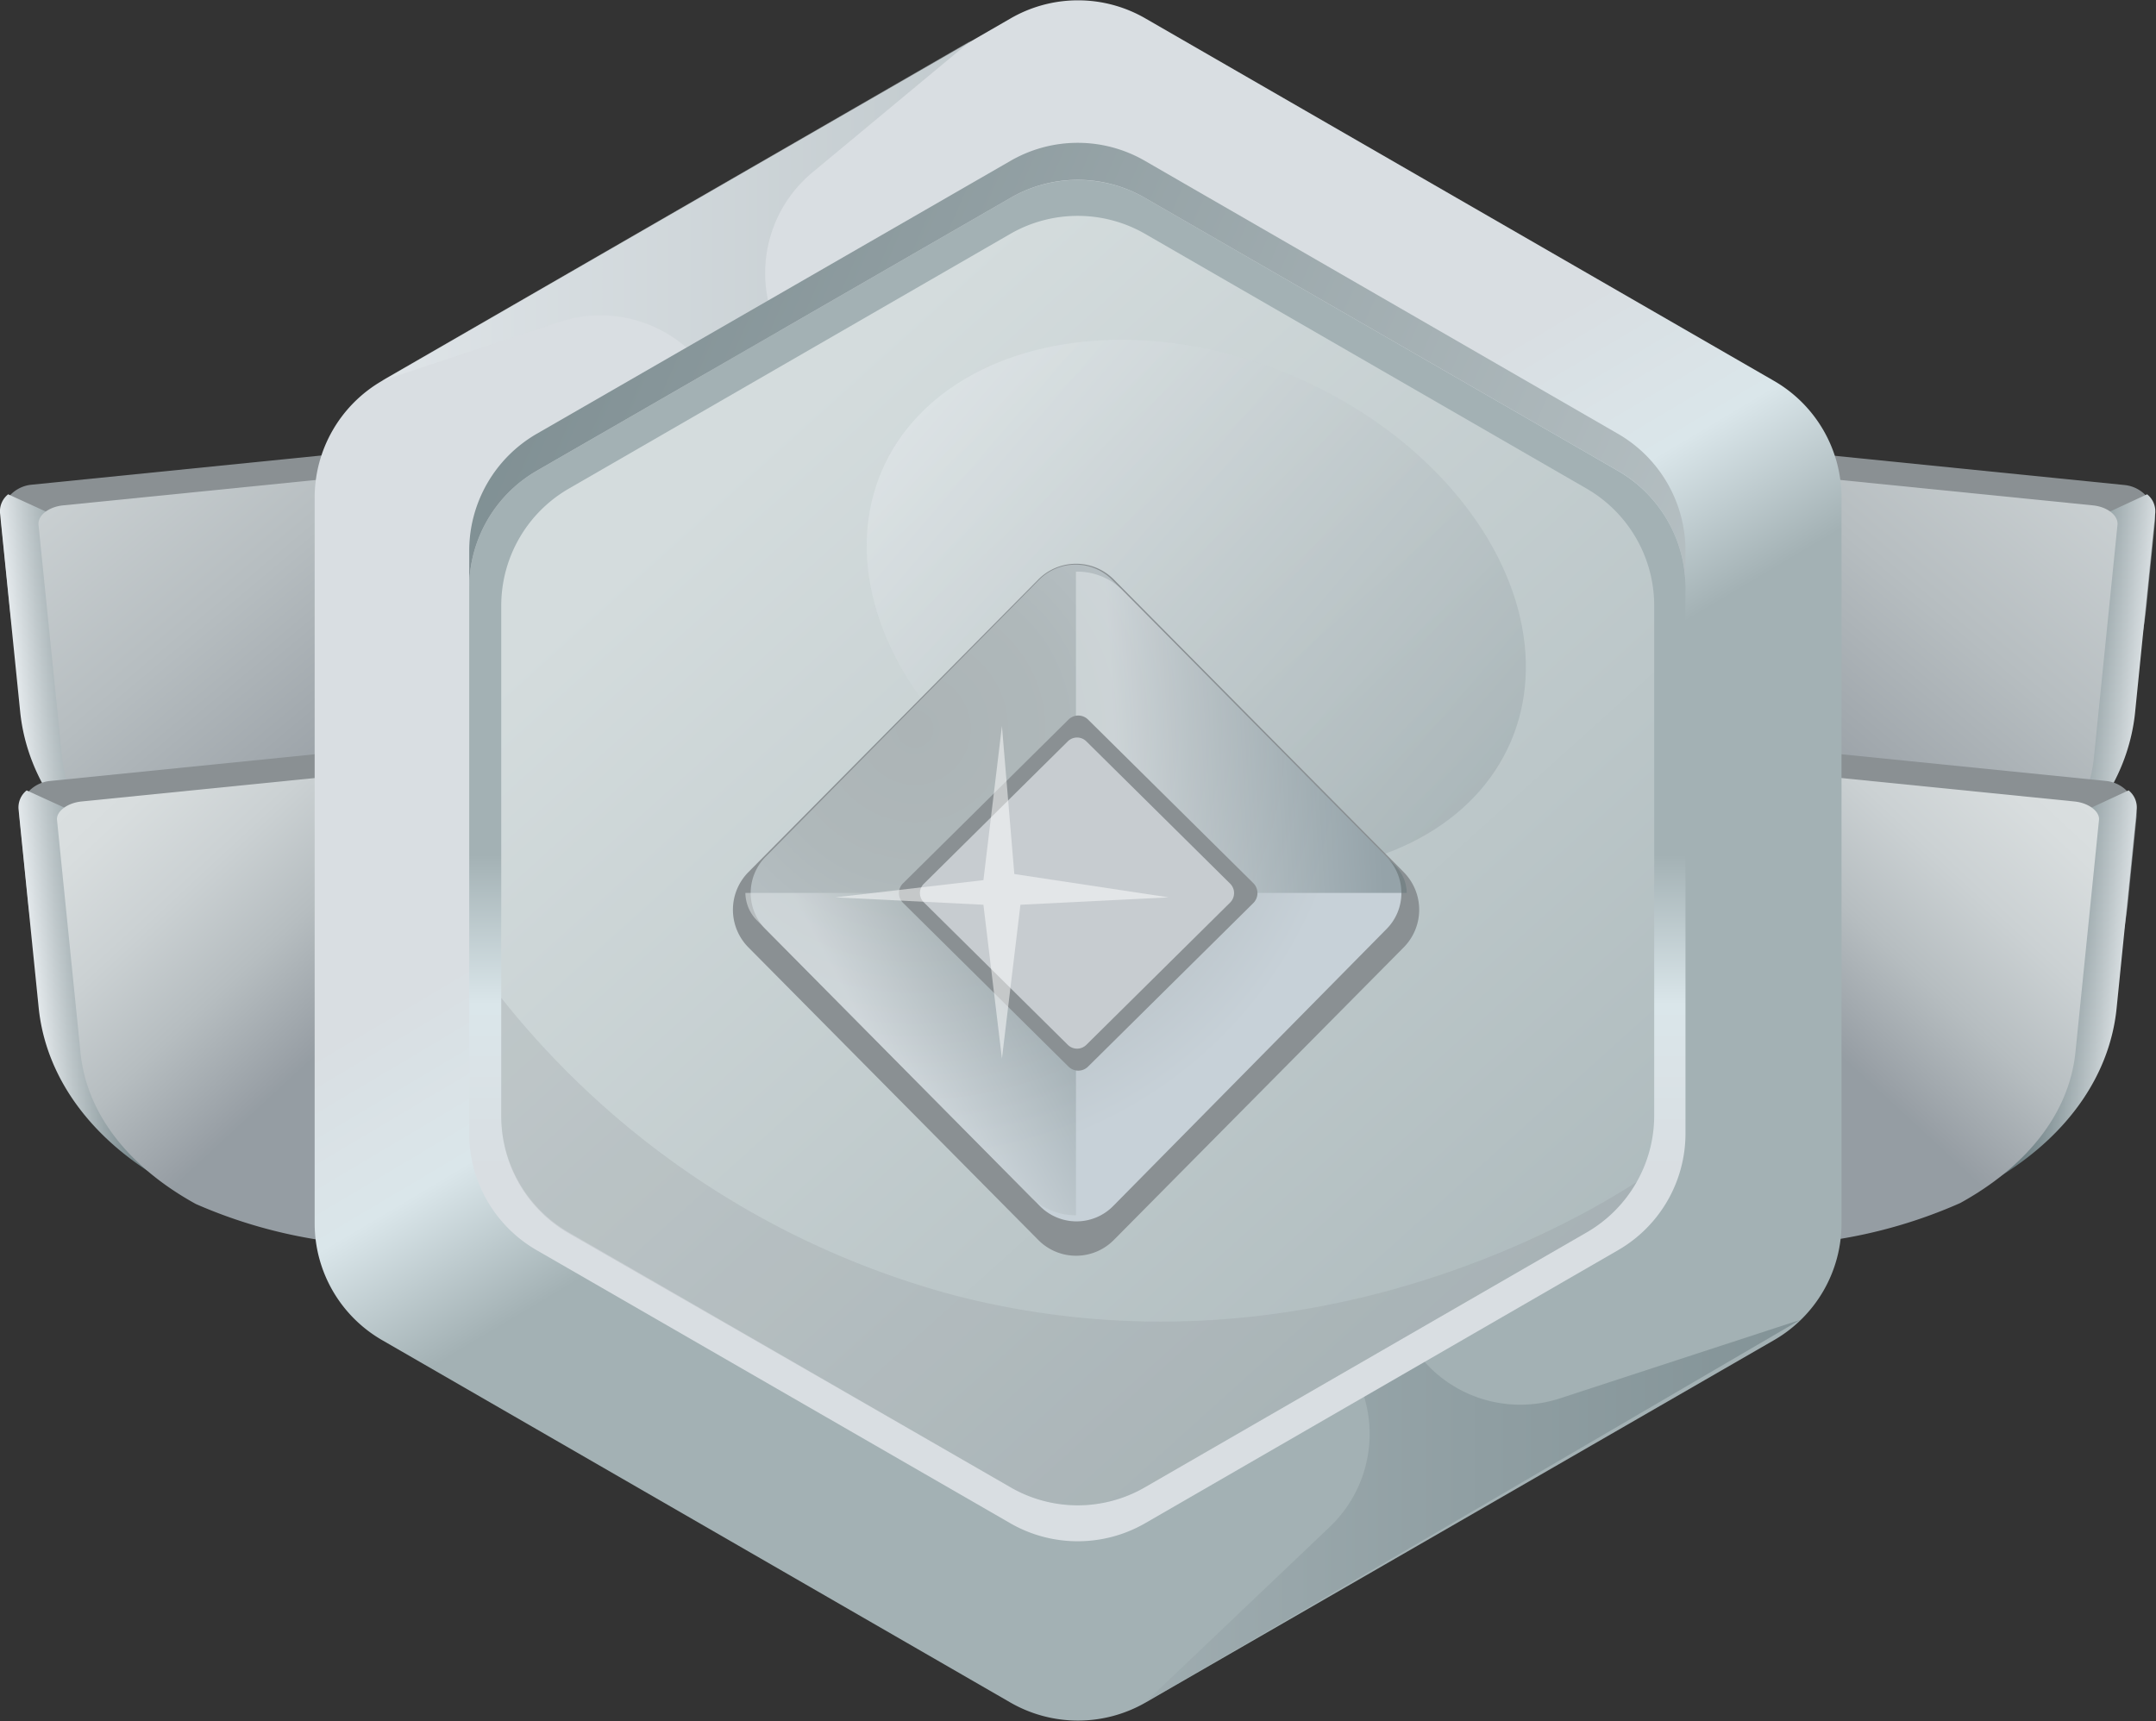 <svg xmlns="http://www.w3.org/2000/svg" xmlns:xlink="http://www.w3.org/1999/xlink" viewBox="0 0 116.48 93.01"><rect x="0" y="0" width="116.48" height="93.01" fill="#333333" stroke="none"/><defs><style>.cls-1,.cls-14{fill:#8a9093;}.cls-2{fill:url(#linear-gradient);}.cls-3{fill:url(#linear-gradient-2);}.cls-4{fill:url(#linear-gradient-3);}.cls-5{fill:url(#linear-gradient-4);}.cls-6{fill:url(#linear-gradient-5);}.cls-7{fill:url(#linear-gradient-6);}.cls-8{fill:url(#linear-gradient-7);}.cls-9{fill:url(#linear-gradient-8);}.cls-10{fill:url(#linear-gradient-9);}.cls-11,.cls-15,.cls-17,.cls-18,.cls-21{opacity:0.5;}.cls-11{fill:url(#linear-gradient-10);}.cls-12{fill:url(#linear-gradient-11);}.cls-13{fill:url(#linear-gradient-12);}.cls-14{opacity:0.2;}.cls-15{fill:url(#linear-gradient-13);}.cls-16{fill:url(#radial-gradient);}.cls-17{fill:url(#linear-gradient-14);}.cls-18{fill:url(#linear-gradient-15);}.cls-19{fill:#c7ccd0;}.cls-20{fill:url(#linear-gradient-16);}.cls-21{fill:#fff;}</style><linearGradient id="linear-gradient" x1="1.22" y1="64.97" x2="6.74" y2="64.97" gradientTransform="matrix(0.99, -0.1, 0.07, 0.71, -4.85, -8.33)" gradientUnits="userSpaceOnUse"><stop offset="0" stop-color="#e6ebee"/><stop offset="0.28" stop-color="#bec7ca"/><stop offset="0.77" stop-color="#7d8d91"/><stop offset="1" stop-color="#64767a"/></linearGradient><linearGradient id="linear-gradient-2" x1="-9.09" y1="9.01" x2="19.19" y2="42.84" gradientUnits="userSpaceOnUse"><stop offset="0" stop-color="#dce1e2"/><stop offset="0.23" stop-color="#d8ddde"/><stop offset="0.47" stop-color="#cbd1d3"/><stop offset="0.72" stop-color="#b6bdc0"/><stop offset="0.97" stop-color="#99a0a6"/><stop offset="1" stop-color="#959da3"/></linearGradient><linearGradient id="linear-gradient-3" x1="0.61" y1="87.51" x2="6.12" y2="87.51" xlink:href="#linear-gradient"/><linearGradient id="linear-gradient-4" x1="3.39" y1="40.01" x2="18.22" y2="56.03" xlink:href="#linear-gradient-2"/><linearGradient id="linear-gradient-5" x1="90.53" y1="77.66" x2="96.05" y2="77.66" gradientTransform="matrix(-0.99, -0.1, -0.07, 0.71, 211.1, -8.33)" xlink:href="#linear-gradient"/><linearGradient id="linear-gradient-6" x1="80.68" y1="9.01" x2="108.96" y2="42.84" gradientTransform="matrix(-1, 0, 0, 1, 206.25, 0)" xlink:href="#linear-gradient-2"/><linearGradient id="linear-gradient-7" x1="89.92" y1="100.2" x2="95.44" y2="100.2" gradientTransform="matrix(-0.99, -0.1, -0.07, 0.71, 211.1, -8.33)" xlink:href="#linear-gradient"/><linearGradient id="linear-gradient-8" x1="93.16" y1="40.01" x2="107.99" y2="56.03" gradientTransform="matrix(-1, 0, 0, 1, 206.25, 0)" xlink:href="#linear-gradient-2"/><linearGradient id="linear-gradient-9" x1="79.97" y1="83.02" x2="31.71" y2="1.92" gradientUnits="userSpaceOnUse"><stop offset="0.39" stop-color="#a3b1b4"/><stop offset="0.48" stop-color="#dae6ea"/><stop offset="0.58" stop-color="#d9dee2"/></linearGradient><linearGradient id="linear-gradient-10" x1="20.62" y1="47.11" x2="97.28" y2="47.11" gradientTransform="matrix(1, 0, 0, 1, 0, 0)" xlink:href="#linear-gradient"/><linearGradient id="linear-gradient-11" x1="58.22" y1="11.11" x2="58.22" y2="101.03" xlink:href="#linear-gradient-9"/><linearGradient id="linear-gradient-12" x1="35.25" y1="21.03" x2="103.06" y2="96.22" gradientUnits="userSpaceOnUse"><stop offset="0.06" stop-color="#d4dcdd"/><stop offset="0.88" stop-color="#a3b1b4"/><stop offset="1" stop-color="#d9dee2"/></linearGradient><linearGradient id="linear-gradient-13" x1="50.78" y1="20.85" x2="101.42" y2="64.36" gradientTransform="translate(69.07 -39.57) rotate(66.63)" xlink:href="#linear-gradient"/><radialGradient id="radial-gradient" cx="49.43" cy="39.39" r="23.71" gradientUnits="userSpaceOnUse"><stop offset="0" stop-color="#acb4b6"/><stop offset="0.34" stop-color="#afb8ba"/><stop offset="0.69" stop-color="#b9c2c7"/><stop offset="1" stop-color="#c7d1d8"/></radialGradient><linearGradient id="linear-gradient-14" x1="60.25" y1="39.96" x2="74.29" y2="39.17" gradientTransform="matrix(1, 0, 0, 1, 0, 0)" xlink:href="#linear-gradient"/><linearGradient id="linear-gradient-15" x1="47.89" y1="57.65" x2="59.95" y2="51.12" gradientTransform="matrix(1, 0, 0, 1, 0, 0)" xlink:href="#linear-gradient"/><linearGradient id="linear-gradient-16" x1="138.15" y1="61.5" x2="-6.11" y2="-1.53" gradientTransform="matrix(1, 0, 0, 1, 0, 0)" xlink:href="#linear-gradient"/></defs><g id="Layer_2" data-name="Layer 2"><g id="Layer_1-2" data-name="Layer 1"><path class="cls-1" d="M3,25.31H21.15a0,0,0,0,1,0,0V51.66a0,0,0,0,1,0,0h0a20,20,0,0,1-20-20V27.14A1.83,1.83,0,0,1,3,25.31Z" transform="translate(-3.81 1.31) rotate(-5.76)"/><path class="cls-2" d="M3.11,27.93.44,26.71h0a1.18,1.18,0,0,0-.44,1L1.09,38.46c.39,3.78,2.83,7,6.48,9.18Z"/><path class="cls-3" d="M23.48,51.13,20.9,25.55,3.4,27.31c-.78.08-1.37.55-1.32,1.05L3.35,40.89c.34,3.37,2.69,6.22,6.23,8.17A26.8,26.8,0,0,0,23.48,51.13Z"/><path class="cls-1" d="M4,41.31H22.15a0,0,0,0,1,0,0V67.66a0,0,0,0,1,0,0h0a20,20,0,0,1-20-20V43.14A1.83,1.83,0,0,1,4,41.31Z" transform="translate(-5.41 1.5) rotate(-5.76)"/><path class="cls-4" d="M4.11,43.93,1.44,42.71h0a1.18,1.18,0,0,0-.44,1L2.09,54.46c.39,3.78,2.83,7,6.48,9.18Z"/><path class="cls-5" d="M24.48,67.13,21.9,41.55,4.4,43.31c-.78.08-1.37.55-1.32,1L4.35,56.89c.34,3.37,2.69,6.22,6.23,8.17A26.8,26.8,0,0,0,24.48,67.13Z"/><path class="cls-1" d="M115.33,25.31h0a0,0,0,0,1,0,0V51.66a0,0,0,0,1,0,0H97.16a1.83,1.83,0,0,1-1.83-1.83V45.31a20,20,0,0,1,20-20Z" transform="translate(206.27 87.36) rotate(-174.24)"/><path class="cls-6" d="M113.37,27.93,116,26.71h0a1.18,1.18,0,0,1,.44,1l-1.09,10.79c-.39,3.78-2.83,7-6.48,9.18Z"/><path class="cls-7" d="M93,51.13l2.58-25.58,17.5,1.76c.78.08,1.37.55,1.32,1.05l-1.27,12.53c-.34,3.37-2.69,6.22-6.23,8.17A26.8,26.8,0,0,1,93,51.13Z"/><path class="cls-1" d="M114.33,41.31h0a0,0,0,0,1,0,0V67.66a0,0,0,0,1,0,0H96.16a1.83,1.83,0,0,1-1.83-1.83V61.31A20,20,0,0,1,114.33,41.31Z" transform="translate(202.67 119.17) rotate(-174.24)"/><path class="cls-8" d="M112.37,43.93,115,42.71h0a1.18,1.18,0,0,1,.44,1l-1.09,10.79c-.39,3.78-2.83,7-6.48,9.18Z"/><path class="cls-9" d="M92,67.13l2.58-25.58,17.5,1.76c.78.08,1.37.55,1.32,1l-1.27,12.53c-.34,3.37-2.69,6.22-6.23,8.17A26.8,26.8,0,0,1,92,67.13Z"/><path class="cls-10" d="M99.49,66.11V26.9a7.29,7.29,0,0,0-3.65-6.32L61.89,1a7.27,7.27,0,0,0-7.3,0L20.64,20.58A7.29,7.29,0,0,0,17,26.9V66.11a7.28,7.28,0,0,0,3.65,6.31L54.59,92a7.32,7.32,0,0,0,7.3,0l34-19.61A7.28,7.28,0,0,0,99.49,66.11Z"/><path class="cls-11" d="M52.47,2.19,43.9,9.31a7.07,7.07,0,0,0-1.49,9.19L76.26,72.65a6.92,6.92,0,0,0,8,2.92l13-4.25L61.87,92l10-9.52a6.93,6.93,0,0,0,1-8.78L38.38,20.28a7.07,7.07,0,0,0-8.17-2.88l-9.59,3.18Z"/><path class="cls-12" d="M91.06,61.25V31.76a7.3,7.3,0,0,0-3.65-6.32L61.87,10.7a7.3,7.3,0,0,0-7.29,0L29,25.44a7.3,7.3,0,0,0-3.65,6.32V61.25A7.28,7.28,0,0,0,29,67.56L54.58,82.31a7.3,7.3,0,0,0,7.29,0L87.41,67.56A7.28,7.28,0,0,0,91.06,61.25Z"/><path class="cls-13" d="M89.37,60.28V32.73a7.31,7.31,0,0,0-3.64-6.32L61.87,12.64a7.3,7.3,0,0,0-7.29,0L30.72,26.41a7.31,7.31,0,0,0-3.64,6.32V60.28a7.29,7.29,0,0,0,3.64,6.31L54.58,80.36a7.25,7.25,0,0,0,7.29,0L85.73,66.59A7.29,7.29,0,0,0,89.37,60.28Z"/><path class="cls-14" d="M61.87,80.36,85.73,66.59a7.31,7.31,0,0,0,2.69-2.72C85.91,65.49,70.72,74.94,51.58,70a46.63,46.63,0,0,1-24.5-16.08v6.41a7.29,7.29,0,0,0,3.64,6.31L54.58,80.36A7.25,7.25,0,0,0,61.87,80.36Z"/><ellipse class="cls-15" cx="64.63" cy="32.75" rx="13.5" ry="18.5" transform="translate(8.93 79.1) rotate(-66.63)"/><path class="cls-1" d="M75.84,47.13,60.18,31.32a2.87,2.87,0,0,0-4.09,0L40.43,47.13a2.89,2.89,0,0,0,0,4.06L56.09,67a2.87,2.87,0,0,0,4.09,0L75.84,51.19A2.89,2.89,0,0,0,75.84,47.13Z"/><path class="cls-16" d="M74.9,46.3,60.11,31.36a2.78,2.78,0,0,0-4,0L41.36,46.3a2.78,2.78,0,0,0,0,3.91l14.8,14.94a2.78,2.78,0,0,0,4,0L74.9,50.21A2.76,2.76,0,0,0,74.9,46.3Z"/><path class="cls-17" d="M60.59,31.84a3.46,3.46,0,0,0-2.46-.95V48.25H76a2.14,2.14,0,0,0-.66-1.51Z"/><path class="cls-18" d="M40.27,48.25a2.14,2.14,0,0,0,.66,1.52l14.75,14.9a3.45,3.45,0,0,0,2.45,1V48.25Z"/><path class="cls-1" d="M58.79,57.63l8.92-8.83a.76.76,0,0,0,0-1.08l-8.92-8.83a.75.75,0,0,0-1.07,0L48.8,47.72a.74.74,0,0,0,0,1.08l8.92,8.83A.75.75,0,0,0,58.79,57.63Z"/><path class="cls-19" d="M58.69,56.46l7.78-7.7a.72.72,0,0,0,0-1l-7.78-7.7a.71.71,0,0,0-1,0l-7.78,7.7a.7.7,0,0,0,0,1l7.78,7.7A.71.71,0,0,0,58.69,56.46Z"/><path class="cls-20" d="M87.41,23.44,61.87,8.7a7.25,7.25,0,0,0-7.29,0L29,23.44a7.3,7.3,0,0,0-3.65,6.32v2A7.3,7.3,0,0,1,29,25.44L54.58,10.7a7.25,7.25,0,0,1,7.29,0L87.41,25.44a7.3,7.3,0,0,1,3.65,6.32v-2A7.3,7.3,0,0,0,87.41,23.44Z"/><path class="cls-21" d="M54.8,47.23q-.33-4-.67-8l-1,8.33-8,.93,8,.4,1,8.31,1-8.31,8-.4Z"/></g></g></svg>
